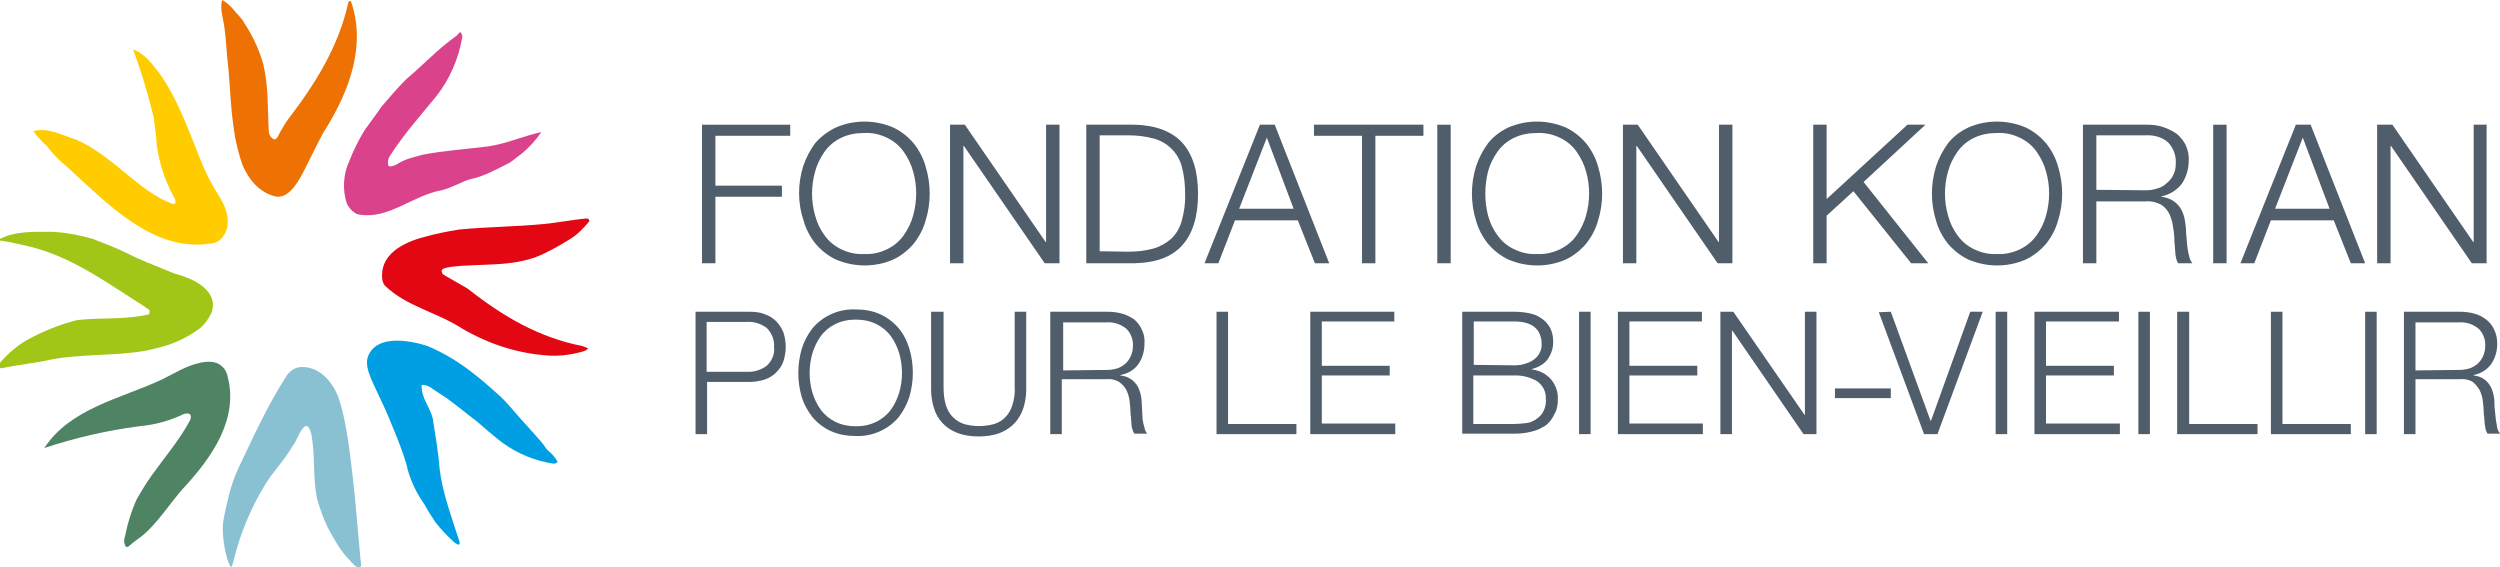 <?xml version="1.0" encoding="utf-8"?>
<!-- Generator: Adobe Illustrator 21.0.0, SVG Export Plug-In . SVG Version: 6.00 Build 0)  -->
<svg version="1.1" id="Calque_1" xmlns="http://www.w3.org/2000/svg" xmlns:xlink="http://www.w3.org/1999/xlink" x="0px" y="0px"
	 viewBox="0 0 541.3 122.8" style="enable-background:new 0 0 541.3 122.8;" xml:space="preserve">
<style type="text/css">
	.st0{fill:#89C1D3;}
	.st1{fill:#DA428C;}
	.st2{fill:#EE7203;}
	.st3{fill:#E30613;}
	.st4{fill:#009FE3;}
	.st5{fill:#FFCC00;}
	.st6{fill:#A2C617;}
	.st7{fill:#4E8363;}
	.st8{fill:#505E6B;}
</style>
<title>fondationkorian</title>
<path class="st0" d="M74.4,90.1c-0.3-1.4-0.7-2.7-1.1-4c-1.4-3.7-4.4-7-8.5-6.6c-1.1,0.2-2.1,0.9-2.7,1.8c-4.2,6.5-7.1,13-10.4,19.9
	c-0.9,1.9-1.6,3.9-2.1,5.9c0,0-0.9,3.6-1.2,5.4c-0.6,3.3,0.6,8.9,1.5,10.1c0,0.3,0.3,0.3,0.6-0.9c1.4-5.9,3.7-11.5,6.8-16.6
	c1.8-3,4.2-5.3,5.9-8.3c1.2-1.5,1.5-3.3,2.7-4.4c0.9-0.6,1.2,0.6,1.5,1.5c0.9,4.8,0.3,9.2,1.2,13.9c0.6,2.2,1.4,4.4,2.4,6.5
	c1.5,2.7,2.7,5,4.8,7.1c0.6,0.6,1.2,1.5,2.1,1.5c0.2-0.2,0.3-0.4,0.3-0.6C77.8,120.1,76.6,99.9,74.4,90.1z"/>
<path class="st1" d="M105.7,31.7c-4.8,0.6-9.5,0.9-14.2,1.8c-2.1,0.6-3.8,0.9-5.6,2.1c-0.6,0.3-1.5,0.6-1.8,0.3
	c-0.2-0.7-0.1-1.5,0.3-2.1c3-4.7,6.5-8.6,10.1-13c2.9-3.7,4.8-8.1,5.6-12.8c0-0.3-0.1-0.7-0.3-0.9c-0.3-0.3-0.3,0-0.9,0.6
	c-4.2,3-7.1,6.2-11,9.5c-1.8,1.8-3.6,3.9-5.3,5.9c-1.2,1.8-2.4,3.3-3.6,5c-1.3,2.1-2.4,4.3-3.3,6.6c-1.4,3-1.6,6.3-0.6,9.4
	c0.6,1.2,1.8,2.4,3,2.4c6.2,0.9,11.3-4.2,17.5-5.3c2.4-0.6,4.2-1.8,6.2-2.4c3-0.6,5.6-2.1,8.6-3.6c0.9-0.6,1.5-1.2,2.4-1.8
	c1.7-1.4,3.2-3,4.4-4.8C113.4,29.4,109.8,31.1,105.7,31.7z"/>
<path class="st2" d="M76,0.3c0,0.1-0.4-0.4-0.6,0.3c-2.1,9.5-7.1,17.5-13,25.2c-0.8,1.1-1.5,2.3-2.1,3.5c-0.2,0.5-0.6,0.9-0.9,0.9
	c-0.7-0.3-1.2-1-1.2-1.8c-0.3-4.7,0-9.5-1.2-14.5c-0.9-3.2-2.3-6.2-4.1-8.9c-0.6-1.2-1.5-1.8-2.4-3c-0.7-0.8-1.5-1.5-2.4-2
	c-0.6,2.1,0.4,4.4,0.6,6.8c0.2,1.6,0.4,4.6,0.5,5.6c0.5,4.1,0.6,8.2,1,12.1c0.2,1.8,0.4,3.5,0.7,5.2c0.4,2,0.9,4,1.6,6
	c1.4,3.3,3.8,6.2,7.5,6.9c3.5,0.2,5.7-5.5,7.6-9.2c0.2-0.3,2.2-4.5,2.8-5.3C75.7,19.6,79.3,9.8,76,0.3z"/>
<path class="st3" d="M126,74.9c-9.2-1.8-17-6.3-24.6-12.3c-0.2-0.2-4.7-2.7-5-2.9c-0.5-0.4-0.6-0.3-0.7-0.7c-0.4-0.8,0.7-1,1.8-1.2
	c7.1-0.9,14.5,0.3,21.1-3.3c1.6-0.8,3.2-1.7,4.8-2.7c1.6-1,3-2.4,4.2-3.9c0-0.3-0.1-0.6-0.7-0.6c-3,0.3-6.1,0.9-9.1,1.2
	c-6.2,0.6-12.2,0.6-18.4,1.2c-2.5,0.4-5,0.9-7.5,1.6c-4.7,1.2-9.9,3.9-9.1,9.4c0.1,0.4,0.3,0.9,0.6,1.2c4.7,4.5,11,5.6,16.6,9.2
	c2.9,1.7,6,3.1,9.2,4.1c3.2,1,6.5,1.6,9.8,1.8c2.4,0.1,4.8-0.2,7.2-0.9c0.4-0.1,0.8-0.3,1.1-0.6C127.3,75.3,126.2,75,126,74.9z"/>
<path class="st4" d="M118.7,97.6c-0.4-0.4-0.7-0.8-1-1.3c-0.6-0.8-2.8-3.2-3.5-4c-1.7-1.8-3.2-3.7-4.9-5.5c-1.1-1.2-5.4-4.9-6-5.3
	c-3.3-2.7-6.9-5-10.8-6.6c-0.1,0-10.4-3.7-12.8,2.2c-0.6,1.5,0,3.3,0.6,4.8c1,2.3,2.1,4.5,3.1,6.7c0.7,1.6,4.3,9.9,4.9,13.2
	c0.8,2.7,2,5.2,3.6,7.4c0.7,1.3,1.5,2.6,2.4,3.9c1.1,1.4,2.3,2.7,3.6,3.9c0.4,0.5,1.4,1.1,1.5,0.9c0.3-0.4,0-0.8-0.3-1.8
	c-1.5-4.7-3.3-9.5-3.9-14.5c-0.3-3.8-0.9-7.1-1.5-11c-0.6-2.4-2.4-4.4-2.4-6.8c-0.3-0.9,1.2-0.3,1.8,0c0.7,0.5,2.2,1.5,3.6,2.4
	c1.2,0.8,5.9,4.6,6.5,5c0.3,0.3,4.6,4,5.8,4.8c3.2,2.3,6.9,3.8,10.9,4.4c0.3,0,0.8-0.2,0.8-0.5C120,98.8,119.4,98.1,118.7,97.6z"/>
<path class="st5" d="M47.7,42.9c0,0,0.1,0.1,0.1,0.1c-1.4-2.1-2.6-4.3-3.6-6.5c-3-7.1-5.3-14.5-9.8-20.8c-1.8-2.3-3.3-4.2-5.6-5
	c1.8,4.8,3.3,9.8,4.5,14.8c0,0.6,0.6,4.1,0.6,5.6c0.5,3.9,1.7,7.8,3.6,11.3c0.6,0.9,0.7,1.8,0,1.8c-6.5-2.4-11-8-17.2-11.9
	c-1.2-0.8-2.5-1.5-3.9-2.1c-3-0.9-5.9-2.7-9.2-1.8c0.9,1.2,1.9,2.3,3,3.3c1.3,1.7,2.8,3.2,4.4,4.5c8.6,7.8,18.6,18.6,31.2,16.5
	c0.8-0.1,1.5-0.4,2.1-1C50.2,49.2,49.4,45.7,47.7,42.9z"/>
<path class="st6" d="M37.7,59.2c-2.6-1.1-5.3-2.1-8-3.3c-1-0.5-4.3-2.1-5.6-2.6c-1.8-0.7-4-1.6-4.1-1.6c-2.7-0.8-5.5-1.3-8.3-1.5
	c-4.2,0-8.6-0.3-12.2,1.8c2.4,0.3,4.8,0.9,7.4,1.5c9.2,2.4,16.6,8,24.3,12.8c0.3,0.3,0.9,0.6,1.2,0.9c0,0.3,0,0.9-0.3,0.9
	c-5.3,1.2-10.1,0.6-15.4,1.2c-3.9,1-7.6,2.5-11,4.4c-2,1.2-3.8,2.7-5.3,4.4c-0.3,0.3-0.5,0.6-0.6,1c-0.1,0.2-0.1,0.8,0.8,0.6
	c3.6-0.8,6.8-1,10.7-1.9c6.8-1.2,13.1-0.7,19.9-1.8c1-0.2,1.8-0.4,2.7-0.6c3.5-0.8,6.7-2.3,9.5-4.4c1-0.9,1.8-2,2.4-3.3
	C47.5,62.8,41.6,60.2,37.7,59.2z"/>
<path class="st7" d="M49.3,81.6c-0.2-1.3-1.1-2.5-2.4-3c-2.7-1-6.9,1-8.4,1.8l-3.5,1.8C26.2,86.3,15.2,88.4,9.6,97
	c6.7-2.2,13.5-3.8,20.5-4.7c3.4-0.3,6.7-1.2,9.8-2.7c1.8-0.4,1.5,0.9,1.2,1.5c-2.4,4.4-5.3,7.7-8.3,11.9c-1.2,1.7-2.3,3.5-3.3,5.3
	c-1.1,2.5-1.9,5.1-2.4,7.7c-0.3,0.7-0.3,1.5,0,2.1c0.1,0.2,0.3,0.7,1.1-0.1c1.6-1.4,2.6-1.7,4.8-4.1s3.6-4.5,6-7.4
	c0.3-0.3,0.5-0.6,0.8-0.9C45.8,99.1,51.7,90.8,49.3,81.6z"/>
<path class="st8" d="M171.1,27v2.4h-16.2v10.8h14.4v2.4h-14.4V57H152V27H171.1z"/>
<path class="st8" d="M173.9,36c0.6-1.8,1.5-3.5,2.6-5c1.2-1.4,2.8-2.6,4.5-3.4c3.9-1.7,8.4-1.7,12.4,0c1.7,0.8,3.2,2,4.4,3.4
	c1.2,1.5,2.1,3.2,2.6,5c1.2,3.9,1.2,8,0,11.8c-0.5,1.8-1.4,3.5-2.6,5c-1.2,1.4-2.7,2.6-4.4,3.4c-3.9,1.7-8.4,1.7-12.4,0
	c-1.7-0.8-3.2-2-4.4-3.4c-1.2-1.5-2.1-3.2-2.6-5C172.7,44,172.7,39.9,173.9,36L173.9,36z M176.5,46.7c0.4,1.5,1.1,3,2,4.2
	c0.9,1.3,2.1,2.3,3.5,3c1.6,0.8,3.3,1.2,5.1,1.1c1.8,0.1,3.5-0.3,5.1-1.1c1.4-0.7,2.6-1.7,3.5-3c0.9-1.3,1.6-2.7,2-4.2
	c0.9-3.2,0.9-6.5,0-9.6c-0.4-1.5-1.1-2.9-2-4.2c-0.9-1.3-2.1-2.3-3.5-3c-1.6-0.8-3.3-1.2-5.1-1.1c-1.8,0-3.5,0.3-5.1,1.1
	c-1.4,0.7-2.6,1.7-3.5,3c-0.9,1.3-1.6,2.7-2,4.2C175.6,40.3,175.6,43.6,176.5,46.7L176.5,46.7z"/>
<path class="st8" d="M208.9,27l17.5,25.4h0.1V27h2.9v30h-3.2l-17.5-25.4h-0.1V57h-2.9V27H208.9z"/>
<path class="st8" d="M245.6,27c4.6,0.1,8,1.4,10.3,3.8c2.3,2.5,3.5,6.2,3.5,11.2c0,5-1.2,8.7-3.5,11.2c-2.3,2.5-5.7,3.7-10.3,3.8
	h-10.4V27H245.6z M244.2,54.5c1.9,0,3.8-0.2,5.6-0.7c1.4-0.4,2.8-1.2,3.9-2.2c1.1-1.1,1.8-2.4,2.2-3.9c0.5-1.9,0.8-3.8,0.7-5.8
	c0-1.9-0.2-3.9-0.7-5.8c-0.8-3-3.1-5.3-6.1-6.1c-1.8-0.5-3.7-0.7-5.6-0.7h-6.1v25.1L244.2,54.5z"/>
<path class="st8" d="M276,27l11.8,30h-3.1l-3.7-9.3h-13.6l-3.6,9.3h-3l12-30H276z M280.1,45.2l-5.8-15.4l-6,15.4H280.1z"/>
<path class="st8" d="M308.2,27v2.4h-10.4V57h-2.9V29.4h-10.4V27H308.2z"/>
<path class="st8" d="M314.1,27v30h-2.9V27H314.1z"/>
<path class="st8" d="M319.6,36c0.6-1.8,1.5-3.5,2.6-5c1.2-1.5,2.7-2.6,4.4-3.4c3.9-1.7,8.4-1.7,12.4,0c1.7,0.8,3.2,2,4.4,3.4
	c1.2,1.5,2.1,3.2,2.6,5c1.2,3.9,1.2,8,0,11.8c-0.5,1.8-1.4,3.5-2.6,5c-1.2,1.4-2.7,2.6-4.4,3.4c-3.9,1.7-8.4,1.7-12.4,0
	c-1.7-0.8-3.2-2-4.4-3.4c-1.2-1.5-2.1-3.2-2.6-5C318.4,44,318.4,39.9,319.6,36z M322.2,46.7c0.4,1.5,1.1,3,2,4.2
	c0.9,1.3,2.1,2.3,3.5,3c1.6,0.8,3.3,1.2,5.1,1.1c1.8,0.1,3.5-0.3,5.1-1.1c1.4-0.7,2.6-1.7,3.5-3c0.9-1.3,1.6-2.7,2-4.2
	c0.9-3.2,0.9-6.5,0-9.6c-0.4-1.5-1.1-2.9-2-4.2c-0.9-1.3-2.1-2.3-3.5-3c-1.6-0.8-3.3-1.2-5.1-1.1c-1.8,0-3.5,0.3-5.1,1.1
	c-1.4,0.7-2.6,1.7-3.5,3c-0.9,1.3-1.6,2.7-2,4.2C321.4,40.3,321.4,43.6,322.2,46.7L322.2,46.7z"/>
<path class="st8" d="M354.6,27l17.5,25.4h0.1V27h2.9v30h-3.2l-17.5-25.4h-0.1V57h-2.9V27H354.6z"/>
<path class="st8" d="M395.5,27v16.1L413,27h3.9l-13.4,12.4l14,17.6h-3.7l-12.5-15.6l-5.8,5.3V57h-2.9V27H395.5z"/>
<path class="st8" d="M419.2,36c0.6-1.8,1.5-3.5,2.6-5c1.2-1.5,2.7-2.6,4.4-3.4c3.9-1.7,8.4-1.7,12.4,0c1.7,0.8,3.2,2,4.4,3.4
	c1.2,1.5,2.1,3.2,2.6,5c1.2,3.9,1.2,8,0,11.8c-0.5,1.8-1.4,3.5-2.6,5c-1.2,1.4-2.7,2.6-4.4,3.4c-3.9,1.7-8.4,1.7-12.4,0
	c-1.7-0.8-3.2-2-4.4-3.4c-1.2-1.5-2.1-3.2-2.6-5C418,44,418,39.9,419.2,36z M421.8,46.7c0.4,1.5,1.1,3,2,4.2c0.9,1.3,2.1,2.3,3.5,3
	c1.6,0.8,3.3,1.2,5.1,1.1c1.8,0.1,3.5-0.3,5.1-1.1c1.4-0.7,2.6-1.7,3.5-3c0.9-1.3,1.6-2.7,2-4.2c0.9-3.2,0.9-6.5,0-9.6
	c-0.4-1.5-1.1-2.9-2-4.2c-0.9-1.3-2.1-2.3-3.5-3c-1.6-0.8-3.3-1.2-5.1-1.1c-1.8,0-3.5,0.3-5.1,1.1c-1.4,0.7-2.6,1.7-3.5,3
	c-0.9,1.3-1.6,2.7-2,4.2C420.9,40.2,420.9,43.6,421.8,46.7z"/>
<path class="st8" d="M464.8,27c1.2,0,2.4,0.1,3.5,0.5c1,0.3,2,0.8,2.9,1.4c0.8,0.6,1.5,1.5,2,2.4c0.5,1.1,0.8,2.3,0.7,3.5
	c0,1.8-0.5,3.5-1.5,5c-1.1,1.4-2.7,2.4-4.4,2.7v0.1c0.9,0.1,1.7,0.4,2.4,0.8c0.6,0.4,1.2,0.9,1.6,1.5c0.4,0.6,0.7,1.3,0.9,2
	c0.2,0.8,0.3,1.7,0.4,2.5c0,0.5,0,1.1,0.1,1.8s0.1,1.5,0.2,2.2c0.1,0.7,0.2,1.4,0.4,2.1c0.1,0.6,0.4,1.1,0.7,1.5h-3.1
	c-0.2-0.3-0.3-0.6-0.4-1c-0.1-0.4-0.2-0.8-0.2-1.3c0-0.4-0.1-0.9-0.1-1.3s-0.1-0.8-0.1-1.1c0-1.1-0.1-2.1-0.3-3.2
	c-0.1-1-0.4-1.9-0.8-2.8c-0.4-0.8-1-1.5-1.8-2c-1-0.5-2.1-0.8-3.2-0.7h-10.8V57H451V27H464.8z M464.6,41.2c0.8,0,1.7-0.1,2.5-0.4
	c0.8-0.2,1.5-0.6,2.1-1.2c0.6-0.5,1.1-1.1,1.4-1.8c0.4-0.8,0.5-1.6,0.5-2.5c0.1-1.6-0.5-3.2-1.6-4.4c-1.3-1.2-3.1-1.7-4.9-1.6h-10.7
	v11.8L464.6,41.2z"/>
<path class="st8" d="M482.1,27v30h-2.9V27H482.1z"/>
<path class="st8" d="M500.3,27l11.8,30H509l-3.7-9.3h-13.6l-3.6,9.3h-3l12-30H500.3z M504.4,45.2l-5.8-15.4l-6,15.4H504.4z"/>
<path class="st8" d="M518,27l17.5,25.4h0.1V27h2.8v30h-3.2l-17.5-25.4h-0.1V57h-2.9V27H518z"/>
<path class="st8" d="M162.3,67.5c1.1,0,2.2,0.1,3.2,0.5c0.9,0.3,1.8,0.8,2.5,1.5c0.7,0.7,1.2,1.5,1.6,2.4c0.7,2.1,0.7,4.3,0,6.4
	c-0.3,0.9-0.9,1.7-1.6,2.4c-0.7,0.7-1.6,1.2-2.5,1.5c-1,0.3-2.1,0.5-3.2,0.5h-9.2V94h-2.5V67.5H162.3z M161.7,80.5
	c1.5,0.1,3.1-0.4,4.3-1.3c1.1-1,1.8-2.5,1.6-4.1c0.1-1.5-0.5-3-1.6-4.1c-1.2-0.9-2.7-1.4-4.3-1.3h-8.7v10.8H161.7z"/>
<path class="st8" d="M173.6,75.5c0.5-1.6,1.3-3.1,2.3-4.4c1.1-1.3,2.4-2.3,3.9-3c1.7-0.8,3.6-1.2,5.5-1.1c1.9,0,3.7,0.3,5.4,1.1
	c1.5,0.7,2.8,1.7,3.9,3c1.1,1.3,1.8,2.8,2.3,4.4c1,3.4,1,7,0,10.4c-0.5,1.6-1.3,3.1-2.3,4.4c-1.1,1.3-2.4,2.3-3.9,3
	c-1.7,0.8-3.6,1.2-5.4,1.1c-1.9,0-3.8-0.3-5.5-1.1c-1.5-0.7-2.8-1.7-3.9-3c-1-1.3-1.8-2.7-2.3-4.3C172.6,82.6,172.6,79,173.6,75.5
	L173.6,75.5z M175.9,85c0.4,1.3,1,2.6,1.8,3.7c0.8,1.1,1.9,2,3.1,2.6c1.4,0.7,3,1,4.5,1c1.6,0,3.1-0.3,4.5-1
	c1.2-0.6,2.3-1.5,3.1-2.6c0.8-1.1,1.4-2.4,1.8-3.7c0.8-2.8,0.8-5.7,0-8.5c-0.4-1.3-1-2.6-1.8-3.7c-0.8-1.1-1.9-2-3.1-2.6
	c-1.4-0.7-2.9-1-4.5-1c-1.6,0-3.1,0.3-4.5,1c-1.2,0.6-2.3,1.5-3.1,2.6c-0.8,1.1-1.4,2.4-1.8,3.7C175.1,79.3,175.1,82.2,175.9,85
	L175.9,85z"/>
<path class="st8" d="M204.3,67.5v16.3c0,1.3,0.1,2.6,0.5,3.9c0.3,1,0.8,1.9,1.5,2.6c0.7,0.7,1.5,1.2,2.4,1.5c2.1,0.6,4.4,0.6,6.6,0
	c0.9-0.3,1.8-0.8,2.4-1.5c0.7-0.7,1.2-1.6,1.5-2.6c0.4-1.3,0.6-2.6,0.5-3.9V67.5h2.5v16.9c0,1.3-0.2,2.6-0.6,3.9
	c-0.4,1.2-1,2.3-1.8,3.2c-0.9,1-2,1.7-3.2,2.2c-1.5,0.6-3.1,0.8-4.7,0.8c-1.6,0-3.2-0.2-4.7-0.8c-2.4-0.9-4.3-2.9-5-5.4
	c-0.4-1.3-0.6-2.6-0.6-3.9V67.5H204.3z"/>
<path class="st8" d="M239.8,67.5c1,0,2.1,0.1,3.1,0.4c0.9,0.2,1.8,0.7,2.6,1.2c0.7,0.6,1.3,1.3,1.7,2.2c0.5,1,0.7,2,0.6,3.1
	c0,1.6-0.4,3.1-1.3,4.4c-0.9,1.3-2.3,2.1-3.9,2.4v0.1c0.8,0.1,1.5,0.3,2.1,0.7c0.6,0.3,1,0.8,1.4,1.3c0.4,0.5,0.6,1.2,0.8,1.8
	c0.2,0.7,0.3,1.5,0.3,2.2c0,0.4,0.1,1,0.1,1.6s0.1,1.3,0.1,1.9c0.1,0.6,0.2,1.2,0.4,1.8c0.1,0.5,0.3,1,0.6,1.3h-2.8
	c-0.2-0.3-0.3-0.6-0.4-0.9c-0.1-0.4-0.2-0.7-0.2-1.1l-0.1-1.1c0-0.4,0-0.7-0.1-1c0-0.9-0.1-1.9-0.2-2.8c-0.1-0.9-0.3-1.7-0.7-2.5
	c-0.3-0.7-0.9-1.3-1.6-1.8c-0.8-0.5-1.8-0.7-2.8-0.6h-9.6V94h-2.5V67.5H239.8z M239.6,80.1c0.7,0,1.5-0.1,2.2-0.3
	c0.7-0.2,1.3-0.6,1.8-1c0.5-0.4,0.9-1,1.2-1.6c0.3-0.7,0.5-1.4,0.5-2.2c0.1-1.4-0.4-2.8-1.4-3.8c-1.2-1-2.7-1.5-4.3-1.4h-9.4v10.4
	L239.6,80.1z"/>
<path class="st8" d="M265.9,67.5v24.3h14.8V94h-17.3V67.5H265.9z"/>
<path class="st8" d="M301.9,67.5v2.1h-15.7v9.6h14.7v2.1h-14.7v10.4h15.9V94h-18.4V67.5H301.9z"/>
<path class="st8" d="M327.8,67.5c1.1,0,2.1,0.1,3.2,0.3c1,0.2,1.9,0.5,2.7,1.1c0.8,0.5,1.4,1.2,1.9,2c0.5,1,0.7,2,0.7,3.1
	c0,0.7-0.1,1.4-0.3,2c-0.2,0.6-0.5,1.2-0.9,1.8c-0.4,0.5-0.9,1-1.5,1.3c-0.6,0.4-1.2,0.6-1.9,0.8V80c1.6,0.2,3,0.9,4.1,2.1
	c1,1.2,1.6,2.8,1.5,4.3c0,0.5,0,1-0.1,1.4c-0.1,0.6-0.2,1.1-0.5,1.6c-0.3,0.6-0.6,1.2-1,1.7c-0.5,0.6-1,1.1-1.7,1.4
	c-0.8,0.5-1.7,0.8-2.6,1c-1.2,0.3-2.4,0.4-3.7,0.4h-11.1V67.5H327.8z M327.8,79.1c0.9,0,1.8-0.1,2.6-0.4c0.7-0.2,1.3-0.5,1.9-1
	c0.5-0.4,0.9-0.9,1.1-1.4c0.3-0.5,0.4-1.1,0.4-1.7c0-3.3-2-5-6-5h-8.7V79L327.8,79.1z M327.8,91.8c0.9,0,1.8-0.1,2.7-0.2
	c0.8-0.1,1.5-0.4,2.2-0.9c0.6-0.4,1.2-1,1.5-1.7c0.4-0.8,0.6-1.7,0.5-2.6c0.1-1.5-0.6-2.9-1.8-3.8c-1.5-0.9-3.3-1.4-5.2-1.3h-8.7
	v10.5L327.8,91.8z"/>
<path class="st8" d="M344.4,67.5V94h-2.5V67.5H344.4z"/>
<path class="st8" d="M368.5,67.5v2.1h-15.7v9.6h14.7v2.1h-14.7v10.4h15.9V94h-18.4V67.5H368.5z"/>
<path class="st8" d="M375.3,67.5l15.4,22.3h0.1V67.5h2.5V94h-2.8l-15.4-22.4H375V94h-2.5V67.5H375.3z"/>
<path class="st8" d="M409.4,67.5l8.6,23.6h0.1l8.5-23.6h2.7L419.5,94h-2.9l-9.8-26.4L409.4,67.5z"/>
<path class="st8" d="M434.6,67.5V94h-2.5V67.5H434.6z"/>
<path class="st8" d="M458.8,67.5v2.1H443v9.6h14.7v2.1H443v10.4h16V94h-18.5V67.5H458.8z"/>
<path class="st8" d="M465.5,67.5V94H463V67.5H465.5z"/>
<path class="st8" d="M474,67.5v24.3h14.8V94h-17.4V67.5H474z"/>
<path class="st8" d="M494.2,67.5v24.3H509V94h-17.3V67.5H494.2z"/>
<path class="st8" d="M514.6,67.5V94h-2.5V67.5H514.6z"/>
<path class="st8" d="M532.6,67.5c1,0,2.1,0.1,3.1,0.4c0.9,0.2,1.8,0.7,2.5,1.2c0.8,0.6,1.4,1.3,1.8,2.2c0.5,1,0.7,2,0.7,3.1
	c0,1.6-0.4,3.1-1.3,4.4c-0.9,1.3-2.3,2.1-3.8,2.4v0.1c0.8,0.1,1.5,0.3,2.1,0.7c0.5,0.3,1,0.8,1.3,1.3c0.4,0.5,0.6,1.1,0.8,1.8
	c0.2,0.7,0.3,1.5,0.3,2.2c0,0.4,0,1,0.1,1.6s0.1,1.3,0.2,1.9c0.1,0.6,0.2,1.2,0.3,1.8c0.1,0.5,0.3,1,0.7,1.3h-2.8
	c-0.2-0.3-0.3-0.6-0.4-0.9c-0.1-0.4-0.1-0.7-0.2-1.1c0-0.4-0.1-0.8-0.1-1.1s0-0.7-0.1-1c0-0.9-0.1-1.9-0.2-2.8
	c-0.1-0.9-0.3-1.7-0.7-2.5c-0.4-0.7-0.9-1.3-1.5-1.8c-0.8-0.5-1.8-0.7-2.8-0.6H523V94h-2.5V67.5H532.6z M532.4,80.1
	c0.7,0,1.5-0.1,2.2-0.3c0.7-0.2,1.3-0.6,1.8-1c0.5-0.4,0.9-1,1.2-1.6c0.3-0.7,0.5-1.4,0.5-2.2c0.1-1.4-0.4-2.8-1.4-3.8
	c-1.2-1-2.7-1.5-4.3-1.4H523v10.4L532.4,80.1z"/>
<rect x="397.3" y="84.1" class="st8" width="12.1" height="2.1"/>
</svg>
